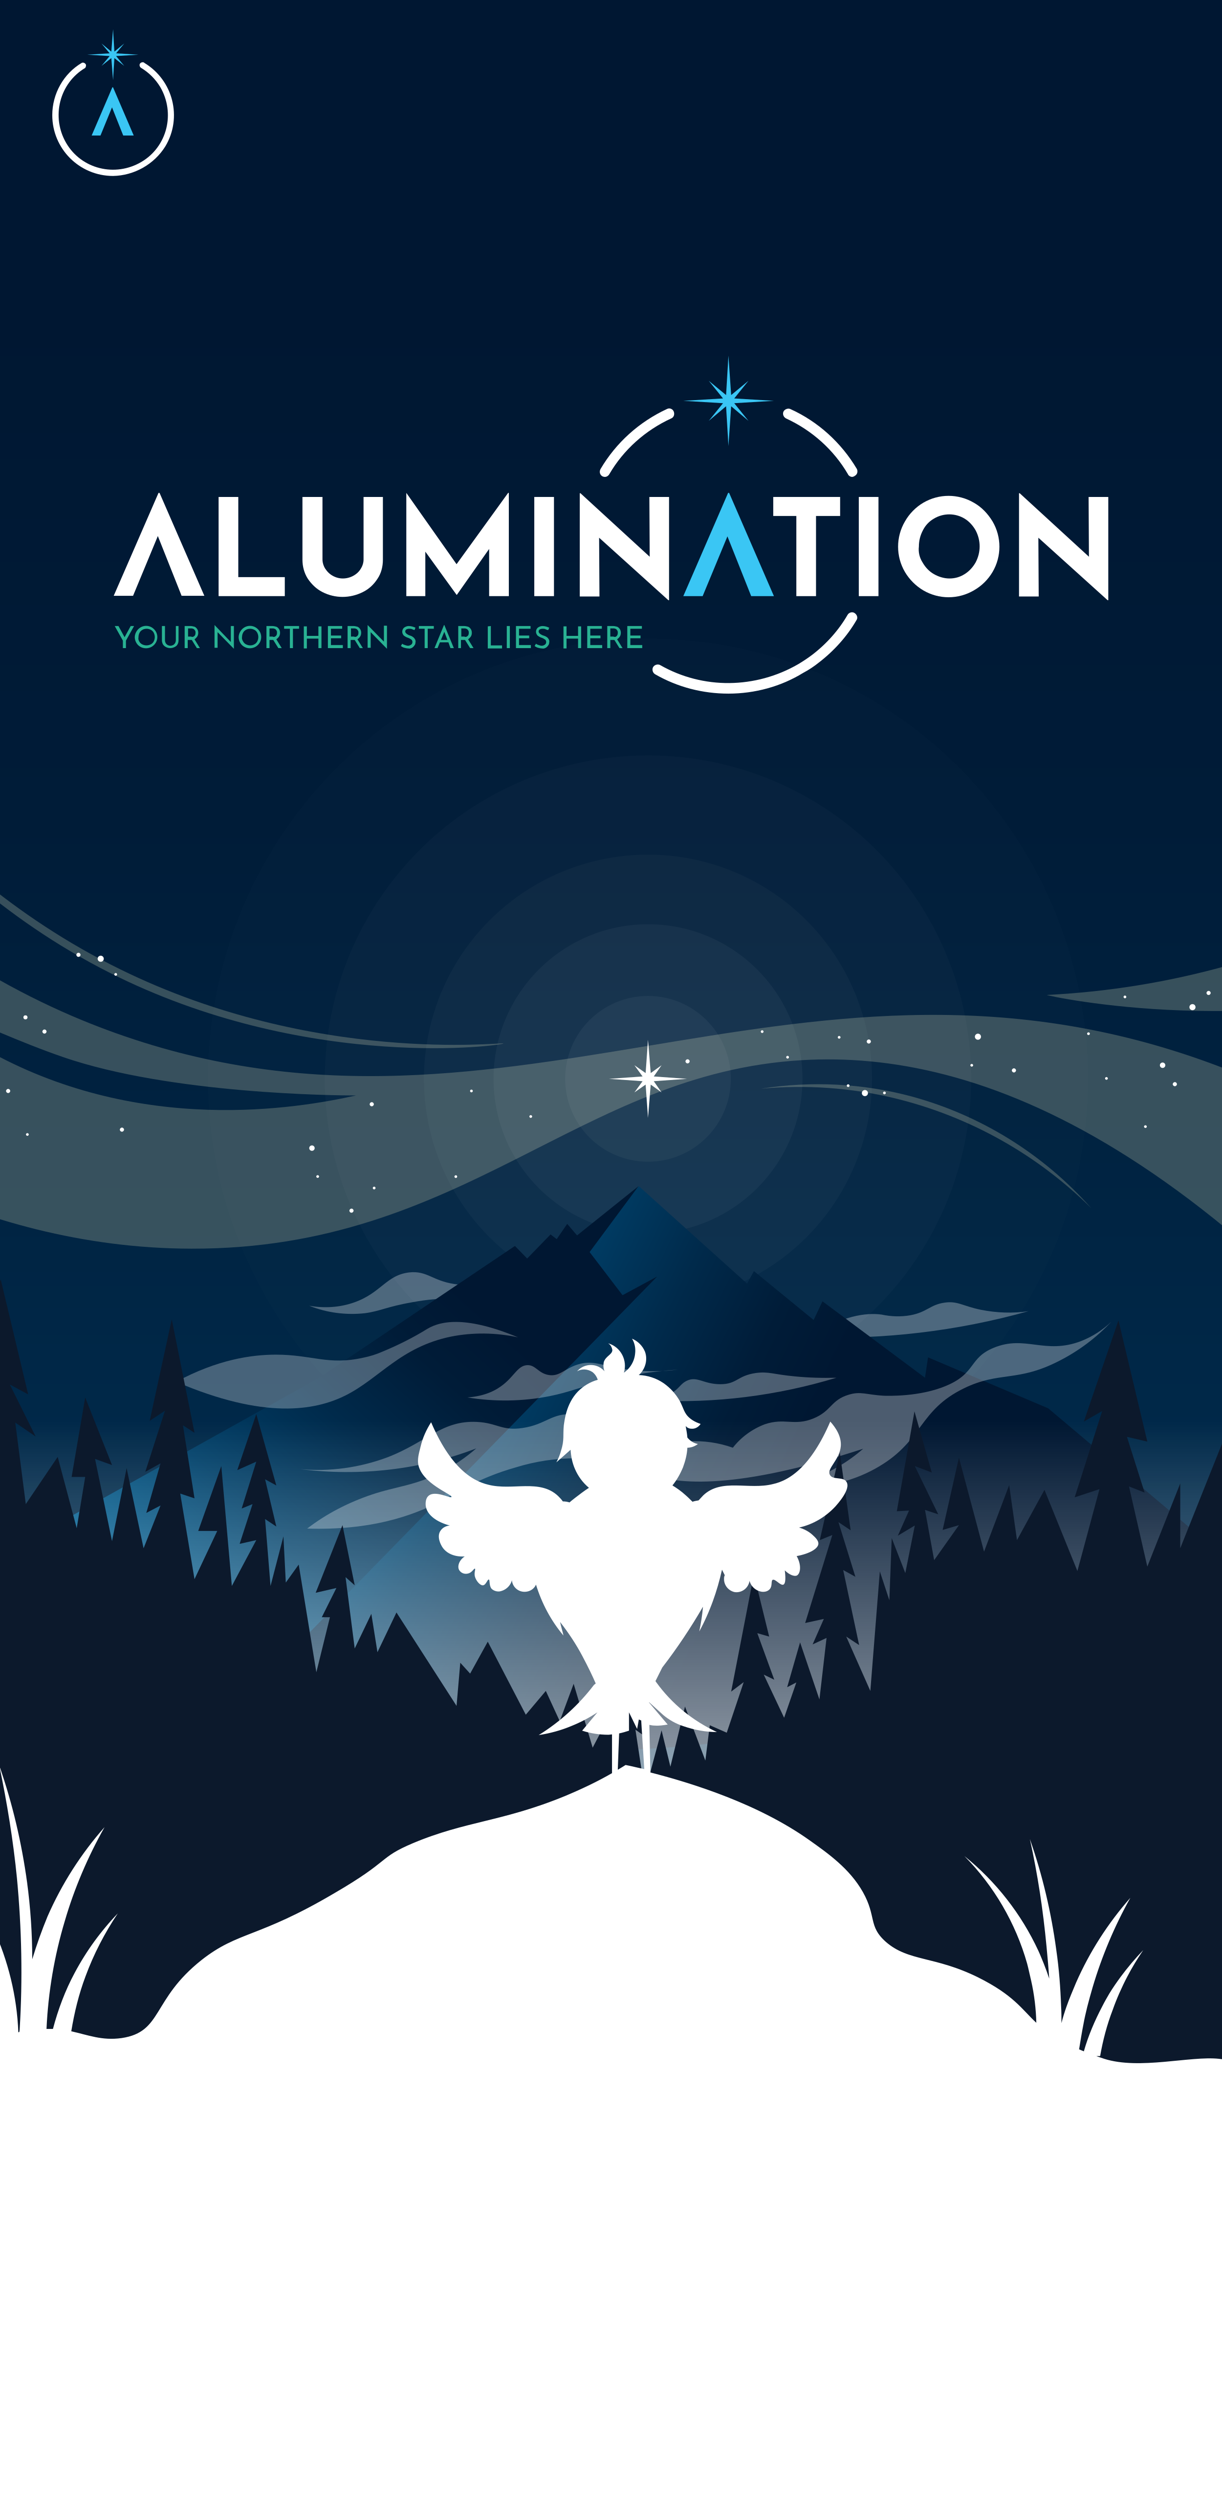 <?xml version="1.0" encoding="utf-8"?>
<!-- Generator: Adobe Illustrator 21.1.0, SVG Export Plug-In . SVG Version: 6.00 Build 0)  -->
<svg version="1.1" id="Layer_1" xmlns="http://www.w3.org/2000/svg" xmlns:xlink="http://www.w3.org/1999/xlink" x="0px" y="0px"
	 viewBox="0 0 360 736" style="enable-background:new 0 0 360 736;" xml:space="preserve">
<rect x="0" y="0" width="360" height="736" fill="#333333" stroke="none"/>
<style type="text/css">
	.st0{clip-path:url(#_Rectangle__2_);}
	.st1{fill:url(#_Rectangle__3_);}
	.st2{opacity:0.59;fill:#5E7272;enable-background:new    ;}
	.st3{fill:#FFFFFF;}
	.st4{opacity:0.3;fill:#FFFFFF;enable-background:new    ;}
	.st5{opacity:4.000000e-02;fill:#FFFFFF;enable-background:new    ;}
	.st6{opacity:3.000000e-02;fill:#FFFFFF;enable-background:new    ;}
	.st7{opacity:2.000000e-02;fill:#FFFFFF;enable-background:new    ;}
	.st8{opacity:1.000000e-02;fill:#FFFFFF;enable-background:new    ;}
	.st9{fill:url(#SVGID_1_);}
	.st10{fill:url(#SVGID_2_);}
	.st11{opacity:0.28;fill:#FFFFFF;enable-background:new    ;}
	.st12{fill:url(#SVGID_3_);}
	.st13{fill:#0C192C;}
	.st14{fill:#3AC6F4;}
	.st15{fill:#29B293;}
</style>
<title>page 1</title>
<g>
	<defs>
		<rect id="_Rectangle__1_" width="360" height="736"/>
	</defs>
	<clipPath id="_Rectangle__2_">
		<use xlink:href="#_Rectangle__1_"  style="overflow:visible;"/>
	</clipPath>
	<g class="st0">
		
			<linearGradient id="_Rectangle__3_" gradientUnits="userSpaceOnUse" x1="180" y1="-617.59" x2="180" y2="646.31" gradientTransform="matrix(1 0 0 -1 0 736)">
			<stop  offset="0" style="stop-color:#0095DA"/>
			<stop  offset="8.000000e-02" style="stop-color:#0087C7"/>
			<stop  offset="0.31" style="stop-color:#005F92"/>
			<stop  offset="0.52" style="stop-color:#004069"/>
			<stop  offset="0.72" style="stop-color:#002A4B"/>
			<stop  offset="0.88" style="stop-color:#001C38"/>
			<stop  offset="1" style="stop-color:#001732"/>
		</linearGradient>
		<rect id="_Rectangle_" class="st1" width="360" height="736"/>
		<path class="st2" d="M224.2,320.5c14.8-2.3,29.9-1.6,44.4,2.3c20.5,5.6,38.8,17,52.9,32.9c-16-15.9-36.1-27.1-58-32.4
			C250.7,320.2,237.4,319.3,224.2,320.5z"/>
		<path class="st2" d="M409.7,273.8c-6.4,2.6-12.6,4.9-18.6,6.9c28.8,0.2,56.5-11,77.1-31l-0.9,16.6c-11.1,7.8-23.1,14.3-35.8,19.1
			c-57.8,21.9-123.1,7.8-123.1,7.5h0.1c36.2-1.8,71.4-11.7,103.3-28.9c20.4-11.1,39.1-25.2,55.5-41.7v19
			C449.5,254.4,430.2,265.3,409.7,273.8z"/>
		<path class="st2" d="M351.5,311.2c-118.8-40.5-204.9,34.7-320-8c-26.7-9.9-67.4-30.8-109.2-81.1L-94.1,306
			c34.2,28.2,86.5,61.5,150.5,61.6c80.3,0.2,114.1-51.7,179.9-55.5c50.9-3,124.1,22.7,218.9,153.8l3.5-84
			C439.2,361.3,403.7,329,351.5,311.2z M-2.3,310c-10.6-5.8-20.4-12.9-29.2-21.3c6.9,3.8,14.5,7.7,22.9,11.5c0,0,14.4,6.6,27.2,11
			c31.6,10.9,80.3,11.3,86.3,11.3C87.3,326.4,41.9,334-2.3,310z"/>
		<path class="st2" d="M-57.7,198.7c-0.4,0.3,28.8,58,92.7,89c57.3,27.8,113.3,20,113.3,19.5S93,313.6,35.5,285.4
			C-28.1,254.3-57.3,198.4-57.7,198.7z"/>
		
			<ellipse transform="matrix(0.707 -0.707 0.707 0.707 -215.063 180.421)" class="st3" cx="110.3" cy="349.8" rx="0.4" ry="0.4"/>
		
			<ellipse transform="matrix(0.707 -0.707 0.707 0.707 -217.498 167.63)" class="st3" cx="93.6" cy="346.4" rx="0.4" ry="0.4"/>
		
			<ellipse transform="matrix(0.707 -0.707 0.707 0.707 -205.575 196.434)" class="st3" cx="134.3" cy="346.4" rx="0.4" ry="0.4"/>
		
			<ellipse transform="matrix(0.707 -0.707 0.707 0.707 -143.545 264.302)" class="st3" cx="247.3" cy="305.4" rx="0.4" ry="0.4"/>
		
			<ellipse transform="matrix(0.707 -0.707 0.707 0.707 -128.997 323.49)" class="st3" cx="326" cy="317.5" rx="0.4" ry="0.4"/>
		
			<ellipse transform="matrix(0.707 -0.707 0.707 0.707 -186.409 192.289)" class="st3" cx="138.9" cy="321.2" rx="0.4" ry="0.4"/>
		
			<ellipse transform="matrix(0.707 -0.707 0.707 0.707 -152.093 255.314)" class="st3" cx="232.1" cy="311.2" rx="0.4" ry="0.4"/>
		
			<ellipse transform="matrix(0.707 -0.707 0.707 0.707 -151.202 278.481)" class="st3" cx="260.6" cy="321.8" rx="0.4" ry="0.4"/>
		<ellipse transform="matrix(0.707 -0.707 0.707 0.707 -233.801 103.572)" class="st3" cx="8.1" cy="334" rx="0.4" ry="0.4"/>
		
			<ellipse transform="matrix(0.707 -0.707 0.707 0.707 -192.861 108.123)" class="st3" cx="34.1" cy="286.9" rx="0.4" ry="0.4"/>
		
			<ellipse transform="matrix(0.707 -0.707 0.707 0.707 -186.606 206.875)" class="st3" cx="156.4" cy="328.7" rx="0.4" ry="0.4"/>
		
			<ellipse transform="matrix(0.707 -0.707 0.707 0.707 -137.856 294.308)" class="st3" cx="286.3" cy="313.6" rx="0.4" ry="0.4"/>
		
			<ellipse transform="matrix(0.707 -0.707 0.707 0.707 -152.773 270.333)" class="st3" cx="249.9" cy="319.6" rx="0.4" ry="0.4"/>
		
			<ellipse transform="matrix(0.707 -0.707 0.707 0.707 -110.47 320.353)" class="st3" cx="331.5" cy="293.5" rx="0.4" ry="0.4"/>
		
			<ellipse transform="matrix(0.707 -0.707 0.707 0.707 -121.212 315.911)" class="st3" cx="320.7" cy="304.3" rx="0.4" ry="0.4"/>
		
			<ellipse transform="matrix(0.707 -0.707 0.707 0.707 -135.685 335.766)" class="st3" cx="337.5" cy="331.7" rx="0.4" ry="0.4"/>
		
			<ellipse transform="matrix(0.707 -0.707 0.707 0.707 -148.976 247.778)" class="st3" cx="224.6" cy="303.7" rx="0.4" ry="0.4"/>
		
			<ellipse transform="matrix(0.707 -0.707 0.707 0.707 -197.815 172.72)" class="st3" cx="109.6" cy="325.1" rx="0.6" ry="0.6"/>
		
			<ellipse transform="matrix(0.707 -0.707 0.707 0.707 -221.673 177.685)" class="st3" cx="103.6" cy="356.4" rx="0.6" ry="0.6"/>
		
			<ellipse transform="matrix(0.707 -0.707 0.707 0.707 -141.809 270.841)" class="st3" cx="256" cy="306.6" rx="0.6" ry="0.6"/>
		
			<ellipse transform="matrix(0.707 -0.707 0.707 0.707 -124.331 338.26)" class="st3" cx="346.2" cy="319.2" rx="0.6" ry="0.6"/>
		
			<ellipse transform="matrix(0.707 -0.707 0.707 0.707 -135.324 303.594)" class="st3" cx="298.8" cy="315.1" rx="0.6" ry="0.6"/>
		
			<ellipse transform="matrix(0.707 -0.707 0.707 0.707 -210.877 98.229)" class="st3" cx="13.1" cy="303.7" rx="0.6" ry="0.6"/>
		
			<ellipse transform="matrix(0.707 -0.707 0.707 0.707 -191.959 98.689)" class="st3" cx="23.1" cy="281.1" rx="0.6" ry="0.6"/>
		
			<ellipse transform="matrix(0.707 -0.707 0.707 0.707 -161.619 234.752)" class="st3" cx="202.6" cy="312.5" rx="0.6" ry="0.6"/>
		
			<ellipse transform="matrix(0.707 -0.707 0.707 0.707 -102.367 337.426)" class="st3" cx="356.1" cy="292.3" rx="0.6" ry="0.6"/>
		
			<ellipse transform="matrix(0.707 -0.707 0.707 0.707 -226.386 95.788)" class="st3" cx="2.4" cy="321.2" rx="0.6" ry="0.6"/>
		
			<ellipse transform="matrix(0.707 -0.707 0.707 0.707 -224.679 122.867)" class="st3" cx="36" cy="332.6" rx="0.6" ry="0.6"/>
		<circle class="st3" cx="7.5" cy="299.5" r="0.6"/>
		<circle class="st3" cx="288.1" cy="305.2" r="0.9"/>
		<circle class="st3" cx="91.9" cy="338" r="0.8"/>
		<circle class="st3" cx="254.8" cy="321.8" r="0.9"/>
		<circle class="st3" cx="342.5" cy="313.6" r="0.8"/>
		<circle class="st3" cx="351.3" cy="296.5" r="0.9"/>
		
			<ellipse transform="matrix(0.814 -0.581 0.581 0.814 -158.443 69.652)" class="st3" cx="29.6" cy="282.3" rx="0.9" ry="0.9"/>
		<path class="st4" d="M91.1,384.4c4.5,0.8,9.1,0.5,13.3-1c7.9-2.8,9.4-8,16.1-8.8c5.3-0.6,6.8,2.4,13.3,3.4
			c4.6,0.7,11.2,0.3,19.9-4.6c-8.9,6-16.4,8-21.6,8.7c-3,0.4-5.5,0.3-10.8,1.3c-7.4,1.3-9.3,2.6-13.8,3.2
			C102,387.2,96.3,386.5,91.1,384.4z"/>
		<circle class="st5" cx="190.9" cy="317.6" r="24.4"/>
		<circle class="st6" cx="190.9" cy="317.6" r="66"/>
		<circle class="st7" cx="190.9" cy="317.6" r="95.2"/>
		<circle class="st8" cx="190.9" cy="317.6" r="129.6"/>
		<circle class="st5" cx="190.9" cy="317.6" r="45.5"/>
		<polygon class="st3" points="192.6,318.3 194.9,321.6 191.7,319.3 190.9,329.1 190.2,319.3 186.9,321.6 189.3,318.3 179.4,317.6 
			189.3,316.9 186.9,313.6 190.2,315.9 190.9,306.1 191.7,315.9 194.9,313.6 192.6,316.9 202.4,317.6 		"/>
		<path class="st4" d="M238,393.6c10.3-6.4,17.2-7.2,21.7-6.6c2.8,0.6,5.7,0.7,8.5,0.2c4.9-0.9,5.8-3.1,10-3.7
			c3.9-0.6,5.4,1,10.8,2.1c4.6,0.9,9.3,1.1,14,0.4C281.9,391.9,260,394.5,238,393.6L238,393.6z"/>
		
			<linearGradient id="SVGID_1_" gradientUnits="userSpaceOnUse" x1="52.471" y1="351.581" x2="215.871" y2="271.731" gradientTransform="matrix(1 0 0 -1 0 736)">
			<stop  offset="0" style="stop-color:#0095DA"/>
			<stop  offset="8.000000e-02" style="stop-color:#0087C7"/>
			<stop  offset="0.31" style="stop-color:#005F92"/>
			<stop  offset="0.52" style="stop-color:#004069"/>
			<stop  offset="0.72" style="stop-color:#002A4B"/>
			<stop  offset="0.88" style="stop-color:#001C38"/>
			<stop  offset="1" style="stop-color:#001732"/>
		</linearGradient>
		<path class="st9" d="M188.2,349.2l-87.5,97.9v62.4c90.8,16.3,184.4-0.8,263.5-48.2l-55.4-46.7l-35.4-15l-0.9,6l-30.2-22.5
			l-2.6,5.5l-17.6-14.4l-2,3.7L188.2,349.2z"/>
		
			<linearGradient id="SVGID_2_" gradientUnits="userSpaceOnUse" x1="10.186" y1="220.515" x2="133.996" y2="357.495" gradientTransform="matrix(1 0 0 -1 0 736)">
			<stop  offset="0" style="stop-color:#0095DA"/>
			<stop  offset="8.000000e-02" style="stop-color:#0087C7"/>
			<stop  offset="0.31" style="stop-color:#005F92"/>
			<stop  offset="0.52" style="stop-color:#004069"/>
			<stop  offset="0.72" style="stop-color:#002A4B"/>
			<stop  offset="0.88" style="stop-color:#001C38"/>
			<stop  offset="1" style="stop-color:#001732"/>
		</linearGradient>
		<path class="st10" d="M9.9,452.5l83.8-46.7l58-39l3.6,3.7l6.9-7.1l1.8,1.4l3.1-4.5l2.9,3.4l18.1-14.5l-14.4,19.4l9.7,12.7
			l10.2-5.5L60.5,512L9.9,452.5z"/>
		<path class="st4" d="M88.4,432.5c8.7,0.8,17.5-0.4,25.8-3.5c11.6-4.5,16-10.9,26.3-10.4c6,0.3,7.3,2.7,13.4,1.8
			c7-1,8.7-4.6,15.1-4c3.3,0.3,4.9,1.4,8.9,1c2.3-0.2,4.5-0.9,6.6-1.9c-0.8,2.1-2.2,3.8-4.1,5c-2.6,1.6-5.8,2-8.7,1.2
			c6.9,4.9,12.3,5.7,16,5.6c5.6-0.2,8.3-2.6,15.2-3c4.4-0.2,8.8,0.4,13,1.9c2.4-3.1,5.7-5.5,9.4-6.9c5.9-2,8.6,0.6,14.3-1.7
			c5.4-2.2,5.1-5.4,10.4-7c3.6-1.1,5.1,0,10.5,0.3c1,0,10.5,0.4,18.4-3c8.7-3.7,6.5-8.1,13.8-11.1c9.3-3.9,15.1,2.1,25.8-2
			c3.3-1.3,6.3-3.2,8.9-5.7c-4.4,4.7-9.6,8.6-15.3,11.5c-12.4,6.4-17.6,3-28.1,8.1c-13.4,6.5-12,15.3-25,23
			c-6.2,3.7-15.4,7-28.9,6.2c5.9-1,11.6-3.1,16.8-6.1c2.6-1.5,5.1-3.3,7.4-5.3c-36.9,12-54.6,10.8-63.9,7.2
			c-6.5-2.7-13.6-4.2-20.6-4.4c-6.1,0-12.1,0.9-17.9,2.7c-10.9,3.1-17.1,7.3-22.4,10.1c-7.9,4.1-20.2,8.5-39,7.9
			c5.7-4.4,12.2-7.7,19-10c7.5-2.5,12.7-2.6,20.5-6.6c3.7-1.9,7.2-4.3,10.3-7C123.9,432.7,106,434.7,88.4,432.5L88.4,432.5z"/>
		<path class="st4" d="M137.7,411.4c8,1.3,16.3,1.2,24.3-0.4c5.9-1.2,8.7-2.6,16.1-4.4c7.1-1.8,14.4-2.9,21.7-3.4
			c-5.4,0.7-10.8,0.6-16.2-0.2c-6.4-1-9-2.7-13.4-1.3c-3.9,1.2-5.3,3.6-8.5,3.1s-3.9-3.1-6.5-2.9s-3.6,3-6.8,5.6
			C146.3,409.2,143.1,411,137.7,411.4z"/>
		<path class="st4" d="M192.4,412.3c1.7-0.3,3.4-0.9,4.9-1.8c2.9-1.7,3-3,5-4c3.1-1.5,4.9,1,9.9,1s4.9-2.5,10.5-3.3
			c3.8-0.5,5,0.4,11.5,1c4,0.4,8.1,0.5,12.2,0.4C228.9,410.9,210.6,413.2,192.4,412.3L192.4,412.3z"/>
		<path class="st11" d="M152.6,393.7c-6.5-1.4-13.3-1.5-19.8-0.2c-14.9,3.1-21,12.3-31,17.3c-9,4.5-24,7.1-49.9-4
			c12.2-6.6,22.3-8,29.4-8c10.6,0,15.4,3.2,25.7,0.9c2-0.4,3.9-1,5.7-1.8c4.6-1.9,9-4.1,13.2-6.7
			C130.1,388.7,137.7,387.5,152.6,393.7z"/>
		
			<linearGradient id="SVGID_3_" gradientUnits="userSpaceOnUse" x1="180" y1="135.43" x2="180" y2="317.58" gradientTransform="matrix(1 0 0 -1 0 736)">
			<stop  offset="0" style="stop-color:#FFFFFF"/>
			<stop  offset="1" style="stop-color:#FFFFFF;stop-opacity:0"/>
		</linearGradient>
		<rect y="343.7" class="st12" width="360" height="197.3"/>
		<path class="st13" d="M541.2,425.9v388.8H94.2c0.3-1.2,0.5-20.7,0.8-47.1L-71.3,767v-0.8h-126.5V421.4l7-17.9l6.1,21l4-14.2h-4
			l5.2-11.4l-3-3.3l4.9-14.4l5.2,25.5h-3l6.1,18.9l5.5-17.3h-5.5l8.5-12.7l8.2,22.4l-4.9-1.5l5.8,14.9l-4.3-2.5l2.7,26.5l4.3-7.6
			l3.6,10.9l3.4-19l-5.2,2.5l2.4-28.7l11.6,16.7l-6.1,0.3l7.6,9.2h-5.5l4.9,12.4l9.7-9.9l3,7.5l4.3-11.3l-6.1-0.3l8.5-14l-8.5-1.5
			l10-16.4l7.9,24.3l-3-1.6l4,13.3l-4-2.5l2.7,20.6l2.1-6.6l3.3,11l3.7-15l-3.7,2.7l5.5-14.3l-4,1.6l5.5-15.6l6.1,18l-4.3-2.5
			l1.2,19l4-12.7l3,12.7l5.6-16.5h-4.4l5.5-15.9l3.3,8.8l5.9-17.2l2.7,19.6l4.7-8.1l2.7,9.2l9.5-21.3l-3.6,0.8l3.6-14.9l-5,4.1
			l6.5-22.6l9.5,27.8c-0.3-0.2-4.2-3.3-4.7-3.5s3.1,10.2,3.1,10.2l-3.8-1l6.8,24.7l4.1-8.1l-4.3,0.3l4.3-19.3l5.9,27.1l7-15.9
			l-3.6,1.1l3.6-15.3l5.2,25.3l7.4-9.2l-4.3,0.2l3.4-11.5l-4.9,1.8l7.9-15l-6.1-0.5l8.1-27.2l8.1,33.9l-5.4-2.9l7.6,15.3l-6-4.1
			l3.1,24l9.4-13.9l5.6,21l2.5-15.1h-4l4-23.4l7.9,19.9l-5-1.8l5,24.2l4.3-21.5l5,23.6l5-12.6l-4.2,2.2l4.2-14.6l-4.5,2.5l5.8-18
			l-4.5,3l6.5-29.9l6.7,33.4l-3.4-2.2l3.4,21.5l-4.2-1.4l4.2,25.2l6.7-14.2h-5.6l6.8-19.1l3.1,35.3l7.2-13.5l-4.9,1.1l3.8-11.7
			l-3.2,1.3l4.3-13.8l-5.6,2.5l5.6-16.5l5.9,21l-3.3-1.8l3.3,13.9l-3.3-2.2l1.6,19.7l3.8-14.6l0.7,13.6l3.8-5.3l5.2,31.7l4-16.2
			h-2.4l4.3-8.6l-6.1,1.4l7.9-19.9l3.6,17.7l-2.7-2.4l2.7,21l4.9-10.2l1.8,11.3l5.6-11.7l17.7,27.5l1.1-12.7l2.9,3.2l5.2-9.4
			l11.2,21.5l5.9-7l4.1,8.9l4.1-11l5.6,18.8l6.5-12.4v10.1l3.9-27.8l5,26.8l-2.8-2l2.8,18.4l4.9-18.2l2.6,10.7l4.3-17.7l6,15.9
			l1.3-10.4l5,2.2l5-14.9l-3.7,2.8l6.7-34.5l4.5,18.3l-3.5-1l5,13.7L225,493l6,12.7l3.6-10.4l-2.7,1.4l3.8-13.2l5.7,16.8l2.1-18.1
			l-4.1,1.9l3.3-7.5l-5.5,1.2l8-25.9l-3.7,1.5l5.9-25.8l3.2,22.9l-3.6-2.4l5,16.1l-3.6-2l4.7,22.1l-3.8-2.5l7.1,16l2.8-35.2l2.8,8.5
			l0.7-18.3l4,10.3l2.8-14l-5,3c1.1-2.5,2.2-4.9,3.3-7.4l-3.6,0.2l5.2-29.4l5.1,18l-5-1.9l6.9,14.2l-3.9-1.3l2.7,14.8l7.3-10.3
			l-4.8,1.4l4.8-21.3l7.4,27.7l7.4-19.6l2.3,16.2l8.1-14.8l9.7,23.9l6.5-24.1l-7.3,2.4l8.1-25.4l-5.4,3.1l10.2-29.8l8.5,35.7l-6-1.4
			l5.2,16.4l-4.6-1.8l5.4,23.6l9.7-24.5v19.1L366,410l-2.3,48.8l8.4-9.4l8.2,18.5h-5.8c1.9,5.3,3.9,10.6,5.8,15.9l9.1-10.9h-5.9
			l9.6-15.1h-4.6l4.5-21.8l10.5,13.5l-5,3l9.1,10.9l-6.8,0.5l6.8,20.1l8.2-26l3.6,26l5.9-9.6l2.7,9.6l9.1-21.4l-5,0.9l5-17.3
			l-4.6,1.4l4.6-28.3l9.6,16.4l-5,0.9l8.7,19.1l5.5-16l-4.6-0.5l12.8-27.5l6.4,16.5l-6.8,2l6.8,13l8.6-26h-5.5l9.1-28.2l9.6,11.4
			l-6.4,2.2l6.4,14.6h-3.2l5.9,15.1l5-20.6l15.5,12.5l13.8-56.2L541.2,425.9z"/>
		<path class="st3" d="M485.6,751.5c-8.3-8.3-16.1-17.1-23.4-26.3c-9.2-11.7-10.6-15.6-11.2-18.9c-0.3-2.9-1.1-5.7-2.5-8.3
			c-2.7-4.7-5.8-5.2-9.4-8.6c-7.3-6.8-4.1-12.9-10-18.6c-1.1-1-4.3-3.8-17.3-4.9c-10.9-0.9-21.9-0.2-32.7,2.1l15-6.1
			c3.3-1.3,6.3-3.1,9.1-5.3c2.9-2.3,10-8,11.1-16.2c-0.3,2.3-0.7,6.8-0.3,4.1c0.6-3.7,2.1-7.2,4.4-10.2c-3.6-6.2-7.1-9.3-10.2-10.9
			c0.2-0.6,0.3-1.3,0.5-2c0.3-1.3,0.7-2.6,1-3.9c0.7-3.5,1.7-7,3-10.3c0.6-1.7,1.2-3.4,2-5l0.5-1.2c0.3-0.6,0.6-1.3,0.9-1.9
			c0.8-1.7,1.8-3.5,3-5.6c0.9-1.5,1.9-3.2,3.1-4.8c-2.5,2.6-4.8,5.3-6.9,8.3c-1.1,1.5-2.2,3.2-3.3,4.9c-0.1,0.2-0.3,0.4-0.3,0.6
			l-0.7,1.2l-0.7,1.1c-0.3,0.6-0.7,1.2-1,1.8s-0.6,1.1-0.8,1.7c-1.6,3.3-3,6.7-4.2,10.2c0,0.1,0,0.1-0.1,0.2
			c-0.4,1.1-0.8,2.3-1.3,3.7h-1c0.4-3.4,1-7,1.8-10.8c0.3-1.7,0.8-3.5,1.2-5.3c0.5-2,1.1-4,1.7-6.1c1.2-4.1,2.5-7.8,3.9-11.4
			c2.2-5.6,4.7-11,7.7-16.2c-4.4,5-8.3,10.4-11.7,16.2c-1.9,3.3-3.6,6.7-5.2,10.2c-1.1,2.4-2.1,4.9-2.9,7.4
			c-0.6,1.8-1.1,3.5-1.6,5.2c0-1.7,0-3.4-0.1-5.2c-0.2-5.8-0.7-11.6-1.4-17.3v-0.3c-1.6-11.7-4.3-23.1-8.2-34.3
			c2.3,11,4.1,22,5.2,33.2l0.1,1.1c0.6,6,0.9,11.8,1.1,17.5c0,1.8,0.1,3.5,0.1,5.3c0.1,4.4,0.1,8.6-0.1,12.8
			c-0.4,0.1-0.7,0.1-1.1,0.2v-2.8c-0.1-2.6-0.3-5.1-0.8-7.7c-0.6-4.1-1.6-8.1-2.8-12c-0.2-0.5-0.3-0.9-0.4-1.3s-0.3-0.8-0.3-1.1
			s-0.3-0.8-0.5-1.3l-0.4-1.2v-0.1c-0.2-0.3-0.3-0.7-0.4-1c-0.3-0.9-0.8-1.9-1.3-2.9c-0.7-1.5-1.4-3-2.2-4.3
			c-5.2-9.6-12.2-18.1-20.7-25c7.1,7.2,12.7,15.7,16.6,25c0.1,0.3,0.2,0.4,0.3,0.7c0.1,0.4,0.3,0.7,0.4,1.1l0.1,0.4
			c1.8,4.6,3.1,9.4,3.9,14.3c0,0.3,0.1,0.4,0.1,0.7c0.9,5.8,1.1,11.8,0.6,17.7c-3.1-0.9-6-2.3-8.7-4.2c-4.8-9.6-10.9-12.9-16.8-13.5
			c-8.5-0.9-23.4,3.3-33.8,0c-0.8-0.3-1.6-0.5-2.3-0.8h1.1c0.8-4.6,2-9.2,3.7-13.6c0.6-1.7,1.2-3.2,1.9-4.8c0.8-1.8,1.6-3.5,2.4-5
			c1.4-2.7,3-5.3,4.7-7.8c-2.4,2.5-4.6,5.1-6.6,7.8c-1.1,1.5-2.3,3.2-3.4,5c-0.7,1.2-1.4,2.4-2.1,3.8c-2.2,4.2-4.1,8.6-5.4,13.2
			c-0.7-0.3-1.2-0.5-1.2-0.5l-0.2-0.1c0.4-2.4,0.8-5,1.3-7.5c0.3-1.7,0.7-3.3,1.1-5c0.5-1.9,1-3.8,1.6-5.8
			c2.7-9.1,6.4-17.9,11.1-26.3c-6.6,7.5-12,15.9-16,25c-1,2.4-2,4.7-2.8,7c-0.6,1.7-1.1,3.3-1.5,4.9c0-1.6,0-3.3-0.1-4.9
			c-0.2-5.5-0.6-11-1.4-16.5c-1.5-11.2-4.1-22.2-7.8-32.8c2.3,10.4,3.9,21,4.9,31.6c0.3,3.2,0.6,6.4,0.8,9.5c-0.5-1.5-1-2.9-1.6-4.4
			c-0.5-1.2-1-2.5-1.6-3.8c-5-10.8-12.5-20.4-21.8-27.9c8.7,8.8,15.1,19.7,18.5,31.7c0.1,0.4,0.2,0.8,0.3,1.2
			c0.3,1.3,0.6,2.6,0.9,3.9c0.9,4,1.4,8.2,1.5,12.3c-4.4-4.1-6.6-8.1-17.2-13.4c-12.8-6.3-20.4-4.6-27.1-10.4
			c-5.3-4.7-2.7-7.4-6.8-14.7c-3.9-6.9-10.3-11.4-15.8-15.3c-14.8-10.5-33.9-16.6-46.8-19.9c-0.1-4.7-0.2-9.4-0.3-14
			c0.5,0.1,1,0.2,1.6,0.2c1.3,0.1,2.5-0.1,3.8-0.3l-5.5-6.5v-0.1l4.2,3.8c1.8,1.5,3.8,2.6,6,3.3c3.2,1.1,6.5,1.7,9.8,1.7
			c-7.1-3.3-13.3-8.3-17.9-14.7l-0.2-0.3l2-4c4.4-5.7,8.4-11.7,12-17.9c-0.2,2.4-0.6,4.9-1.1,7.3c3.1-5.7,5.3-11.9,6.7-18.2l0.8,1.6
			c0,0.2-0.1,0.3-0.1,0.3c-0.1,0.3-0.1,0.6-0.1,0.9c0,1.8,1.3,3.4,3.1,3.8c2.1,0.3,4-1.1,4.4-3.2c0-0.1,0-0.1,0-0.2
			c0.4,1.7,1.8,3,3.6,3.3c0.9,0.1,1.8-0.1,2.4-0.8c0.8-1,0.3-2.3,0.8-2.7c0.8-0.4,2.3,1.8,3.2,1.4c0.4-0.2,0.8-1,0.4-4.2
			c1.3,1.3,2.8,1.9,3.6,1.5c1-0.6,1.4-3-0.1-5.7c3.8-0.7,6.4-2.2,6.4-3.7c0-0.9-0.9-1.8-1.8-2.6c-1.1-1-2.5-1.7-3.9-2.1
			c4.1-0.9,7.8-3.1,10.7-6.2c0.5-0.6,4.6-5,3.3-7.2c-0.9-1.7-4.1-0.5-4.9-2.1c-1.1-1.8,2.9-4.4,3.2-8.5c0.2-2.8-1.4-5.3-3.1-7.2
			c-5.6,13-11.8,17.3-16.9,18.4c-7.1,1.8-15.1-1.8-20.5,3.3c-0.5,0.5-0.9,1-1.4,1.5c-0.6,0.1-1.2,0.2-1.8,0.4
			c-0.7-0.7-1.4-1.4-2.1-2c-1.2-1.1-2.5-2-3.8-2.8c1.3-1.6,2.3-3.4,3.1-5.3c0.7-1.9,1.2-3.8,1.3-5.8c1.1,0,2.2-0.4,3.1-1.1
			c-1.2-0.2-2.3-0.9-3.1-1.9c-0.1-1.2-0.3-2.3-0.5-3.4c0.4,0.5,1,0.8,1.7,0.8c1.1,0.1,2.1-0.5,2.7-1.4c-1.2-0.4-2.4-1-3.3-1.8
			c-1.6-1.4-1.7-2.8-2.8-4.9c-1.2-2.1-2.8-3.9-4.8-5.3c-2.2-1.5-4.7-2.3-7.3-2.4c1.9-1.7,2.7-4.5,1.8-6.9c-0.7-1.7-2.1-3.1-3.8-3.8
			c0.8,1.3,1.1,2.9,0.9,4.4c-0.2,2.2-1.4,4.3-3.3,5.6c1.1-3.6-0.9-7.5-4.5-8.6c0,0-0.1,0-0.1,0c0.7,0.4,1.1,1.2,1.2,2
			c-0.1,1.3-1.9,1.7-2.5,3.4c-0.2,0.9-0.2,1.9,0.2,2.8c-1.9-2.2-5.2-2.5-7.5-0.6c-0.2,0.2-0.4,0.4-0.6,0.6c1.4-0.8,3.1-0.7,4.5,0.2
			c0.8,0.6,1.3,1.4,1.6,2.3c-2.2,0.6-4.2,1.8-5.8,3.4c-3.6,3.7-4,8.8-4.2,10c-0.3,2.8,0.2,4.3-0.8,7.4c-0.3,1.2-0.8,2.4-1.4,3.5
			l4.2-3.7c0.1,1.9,0.5,3.9,1.3,5.7c0.9,2.1,2.3,4,4.1,5.5c-1.4,0.9-2.7,1.9-4,2.9c-0.6,0.5-1.2,0.9-1.7,1.4c-0.7-0.2-1.3-0.3-2-0.3
			c-0.4-0.6-0.9-1.1-1.4-1.6c-5.4-5.1-13.4-1.5-20.5-3.3c-5.1-1.2-11.3-5.4-16.9-18.4c-1.4,2.2-2.5,4.6-3.1,7.2
			c-0.6,2.3-0.9,3.6-0.7,5.1c1,5.8,10.1,8.9,9.8,9.7c-0.3,0.5-4.9-2.1-6.8-0.3c-1.1,1-0.8,3.1-0.7,3.3c0.5,2.4,3.2,4.4,7,5.4
			c-1.1,0.1-2.1,0.6-2.7,1.5c-1.3,1.8,0.2,4.3,0.3,4.5c1.2,2.2,3.8,3.3,6.8,3.1c-1.8,1.2-2.3,3.2-1.5,4.2c0.6,0.8,1.6,1.1,2.6,0.8
			c1.1-0.3,1.6-1.5,1.9-1.4s-0.3,1.1,0,2.3s1.5,2.7,2.4,2.6s1.3-1.8,1.7-1.7s0,1.7,0.8,2.7c0.6,0.6,1.5,0.9,2.4,0.8
			c1.7-0.3,3.2-1.6,3.6-3.3c0.2,2.1,2,3.6,4.1,3.4c1.3-0.1,2.5-0.9,3-2.1c1.7,5.5,4.4,10.6,8.1,15c-0.3-1.3-0.7-2.6-1-4
			c2.5,3.2,4.7,6.5,6.6,10.1c1.7,3.2,3,5.9,3.9,8L175,496c-4.5,5.9-10,10.9-16.3,14.8c3.3-0.5,6.6-1.4,9.7-2.7
			c2.7-1.1,5.2-2.4,7.6-4l-4.5,5.4c2.5,0.8,5.1,1.2,7.7,1.2c0.4,0,0.8-0.1,1.1-0.1v11.4c-4.5,2.6-9.2,4.8-14,6.8
			c-18.3,7.5-29.1,7.3-44.6,13.8c-10.4,4.4-6.4,5-23.3,14.8c-22.4,13.2-28.2,11.1-39,19.6C44.6,588.7,48,598.2,35.8,600
			c-5.8,0.8-9.8-0.9-14.8-2c0.9-5.5,2.2-10.9,4.2-16.2c2.4-6.5,5.6-12.7,9.5-18.5c-5,5.2-9.3,11.1-12.7,17.5
			c-2.8,5.2-4.9,10.8-6.4,16.5h-1.9c0.5-10.8,2.3-21.5,5.4-31.8c2.8-9.6,6.8-18.9,11.7-27.6c-6.9,7.8-12.6,16.7-16.8,26.3
			c-1.7,4.1-3.2,8.3-4.5,12.6c0-7.5-0.5-15-1.5-22.5c-1.6-11.7-4.3-23.3-8.2-34.5c2.3,11,4.1,22.1,5.2,33.2
			c1.4,14.8,1.7,29.6,0.8,44.4c0,0.3-0.1,0.6-0.1,0.8l-0.3,0.1c-0.4-10.6-3-21.1-7.4-30.7c-5.3-11.4-13.1-21.4-22.8-29.3
			c9.5,9.6,16.3,21.5,19.8,34.5c2.6,9.4,3.3,19.2,2.2,28.8c-5.3,3-9.8,7.3-13.2,12.4c-1.4,2-2.5,4.3-3.2,6.7h-0.7
			c-4.8,2.6-10.7,6.8-13.6,13.8c-2.5,5.9-1.4,10.4-1.8,16.3c-0.4,6.8-2.7,3.2-11.3,14.6L-12,673l-39.4,0.3
			c-12.8,3.3-16.9,8-18.3,11.9c-1,2.9-0.8,5.5-2.8,9.4c-2.1,4.2-6,6.5-8.9,7.8l50.6,11.4l-56.2-3.5c-4.9-0.4-10.9,0-15.6,3.8
			c-6.7,5.3-5.2,13.3-11.3,23.3c-3.6,5.9-8.6,10.7-14.5,14.3l-35.9,207v422.8h688.5V958.5L485.6,751.5z M184.3,519.6
			c-0.8,0.5-1.6,1-2.3,1.4l0.4-10.7c1-0.2,2-0.5,2.9-0.8v-5.4l2.4,4.9l0.5-2.8l0.7,0.3l0.9,14.3
			C187.8,520.4,185.9,519.9,184.3,519.6z"/>
		<g id="_Group_">
			<polygon class="st14" points="34.2,16.5 36.6,19.4 33.7,17.1 33.3,23.6 32.8,17.1 29.9,19.4 32.3,16.5 25.7,16.1 32.3,15.7 
				29.9,12.8 32.8,15.2 33.3,8.6 33.7,15.2 36.6,12.8 34.2,15.7 40.8,16.1 			"/>
		</g>
		<g id="_Group_2">
			<path class="st14" d="M33.3,25.7h-0.2L27,39.9h2.6l3.4-8.3l3.3,8.3h3.1L33.3,25.7z"/>
		</g>
		<g id="_Group_3">
			<path class="st3" d="M33.3,51.8c-9.9,0-17.9-8-17.9-17.9c0-6.3,3.3-12.2,8.7-15.4c0.5-0.2,1,0.1,1.2,0.5c0.1,0.3,0,0.7-0.2,1
				c-7.6,4.5-10.1,14.4-5.6,22.1s14.4,10.1,22.1,5.6s10.1-14.4,5.6-22.1c-1.4-2.3-3.3-4.2-5.6-5.6c-0.4-0.2-0.6-0.8-0.4-1.2
				c0.2-0.4,0.8-0.6,1.2-0.4c0,0,0.1,0,0.1,0.1c8.5,5.1,11.3,16.1,6.2,24.6C45.4,48.4,39.5,51.7,33.3,51.8L33.3,51.8z"/>
		</g>
		<polygon class="st14" points="216.3,118.7 220.5,123.9 215.4,119.6 214.6,131.3 213.9,119.6 208.8,123.9 213,118.7 201.3,118 
			213,117.3 208.8,112.1 213.9,116.3 214.6,104.7 215.4,116.3 220.5,112.1 216.3,117.3 228,118 		"/>
		<path class="st14" d="M214.8,145.1h-0.3l-13.2,30.4h5.7l7.3-17.6l7,17.6h6.7L214.8,145.1z"/>
		<path class="st3" d="M247.5,146.3v5.6h-7.1v23.6h-5.8v-23.6h-6.8v-5.6H247.5z"/>
		<path class="st3" d="M258.8,146.3v29.2h-5.8v-29.2H258.8z"/>
		<path class="st3" d="M266.6,153.5c1.3-2.3,3.2-4.2,5.4-5.5c4.6-2.7,10.3-2.7,14.9,0c2.3,1.3,4.1,3.2,5.5,5.5
			c2.7,4.6,2.7,10.3,0,14.9c-1.3,2.2-3.2,4.1-5.5,5.4c-4.6,2.7-10.3,2.7-14.9,0c-2.2-1.3-4.1-3.2-5.4-5.4
			C263.9,163.8,263.9,158.1,266.6,153.5L266.6,153.5z M271.8,165.6c0.8,1.4,1.9,2.6,3.3,3.4c1.4,0.8,3,1.3,4.6,1.3
			c1.6,0,3.1-0.4,4.5-1.3c1.3-0.8,2.4-2,3.2-3.4c1.6-3,1.6-6.5,0-9.5c-0.8-1.4-1.9-2.6-3.2-3.4c-2.8-1.7-6.3-1.7-9.1,0
			c-1.4,0.8-2.5,2-3.2,3.4c-0.8,1.5-1.2,3.1-1.2,4.8C270.5,162.6,270.9,164.2,271.8,165.6z"/>
		<path class="st3" d="M326.5,146.3v30.4h-0.2l-20.4-18.4l0.1,17.3h-5.8v-30.4h0.2l20.4,18.7l-0.1-17.6L326.5,146.3z"/>
		<path class="st3" d="M70.2,146.3v23.6h13.7v5.6H64.4v-29.2H70.2z"/>
		<path class="st3" d="M95.8,167.4c0.6,0.9,1.3,1.6,2.2,2.1c0.9,0.5,1.9,0.8,3,0.8c1.1,0,2.2-0.3,3.1-0.8c0.9-0.5,1.7-1.2,2.2-2.1
			c0.5-0.8,0.8-1.7,0.8-2.7v-18.4h5.7v18.5c0,2-0.5,4-1.6,5.6c-1.1,1.7-2.5,3-4.3,3.9c-3.8,1.9-8.2,1.9-11.9,0
			c-1.8-0.9-3.2-2.3-4.3-3.9c-1.1-1.7-1.6-3.7-1.6-5.6v-18.5H95v18.4C95,165.6,95.3,166.6,95.8,167.4z"/>
		<path class="st3" d="M149.9,145.1v30.4h-5.8v-13.9l-9.5,13.5h-0.1l-9.2-12.7v13.1h-5.6v-30.4l0,0l14.8,21l15.2-21H149.9z"/>
		<path class="st3" d="M163.2,146.3v29.2h-5.8v-29.2H163.2z"/>
		<path class="st3" d="M197.1,146.3v30.4h-0.2l-20.4-18.4l0.1,17.3h-5.8v-30.4h0.2l20.4,18.7l-0.1-17.6L197.1,146.3z"/>
		<path class="st3" d="M47,145.1h-0.3l-13.2,30.3h5.7l7.3-17.6l7,17.6h6.7L47,145.1z"/>
		<path class="st3" d="M214.6,204.2c-7.6,0-15-1.9-21.6-5.7c-0.7-0.4-1-1.4-0.6-2.1c0.4-0.7,1.4-1,2.1-0.6l0,0
			c12.6,7.2,28.1,7,40.7-0.3c1.5-0.9,3-1.9,4.3-2.9c4.1-3.2,7.6-7.1,10.2-11.6c0.4-0.7,1.4-1,2.1-0.5s1,1.4,0.5,2.1l0,0
			c-2.8,4.8-6.6,9-11,12.4c-1.5,1.2-3,2.2-4.7,3.1C230.1,202.1,222.4,204.2,214.6,204.2z"/>
		<path class="st3" d="M251.1,140.4c-0.5,0-1.1-0.3-1.3-0.8c-4.2-7.2-10.6-12.9-18.2-16.4c-0.8-0.4-1.1-1.3-0.8-2s1.3-1.1,2-0.8
			c8.2,3.7,15,9.9,19.6,17.6c0.4,0.7,0.2,1.7-0.6,2.1C251.6,140.3,251.4,140.3,251.1,140.4L251.1,140.4z"/>
		<path class="st3" d="M178.2,140.4c-0.9,0-1.5-0.7-1.5-1.5c0-0.3,0.1-0.6,0.2-0.8c4.6-7.8,11.4-13.9,19.6-17.7c0.8-0.4,1.7,0,2,0.8
			s0,1.7-0.8,2l0,0c-7.6,3.5-14,9.2-18.2,16.4C179.2,140.1,178.7,140.4,178.2,140.4z"/>
		<path class="st15" d="M39.5,184.3l-2.4,4.3v2.2h-0.9v-2.2l-2.4-4.3h1.1l1.8,3.3l1.8-3.3H39.5z"/>
		<path class="st15" d="M40.2,185.9c0.3-0.5,0.7-0.9,1.2-1.2c1-0.6,2.3-0.6,3.3,0c0.5,0.3,0.9,0.7,1.2,1.2c0.6,1,0.6,2.3,0,3.3
			c-0.3,0.5-0.7,0.9-1.2,1.2c-1.6,0.9-3.6,0.4-4.5-1.1c-0.3-0.5-0.5-1.1-0.5-1.7C39.7,187,39.9,186.4,40.2,185.9z M41,188.8
			c0.2,0.4,0.5,0.7,0.9,0.9c0.8,0.4,1.7,0.4,2.5,0c0.4-0.2,0.7-0.5,0.9-0.9c0.4-0.8,0.4-1.7,0-2.5c-0.2-0.4-0.5-0.7-0.9-0.9
			c-0.4-0.2-0.8-0.3-1.2-0.3c-0.4,0-0.9,0.1-1.2,0.3c-0.4,0.2-0.7,0.5-0.9,0.9c-0.2,0.4-0.3,0.8-0.3,1.3
			C40.7,188,40.8,188.5,41,188.8L41,188.8z"/>
		<path class="st15" d="M48.8,189.3c0.1,0.2,0.3,0.4,0.6,0.6c0.2,0.1,0.5,0.2,0.8,0.2c0.3,0,0.6-0.1,0.8-0.2
			c0.2-0.1,0.4-0.3,0.6-0.6c0.1-0.2,0.2-0.5,0.2-0.8v-4.2h0.8v4.2c0,0.4-0.1,0.9-0.3,1.2c-0.2,0.4-0.5,0.6-0.9,0.8
			c-0.8,0.4-1.7,0.4-2.5,0c-0.4-0.2-0.7-0.5-0.9-0.8c-0.2-0.4-0.3-0.8-0.3-1.2v-4.2h0.9v4.2C48.6,188.8,48.7,189.1,48.8,189.3z"/>
		<path class="st15" d="M58,190.8l-1.5-2.4h-1.2v2.4h-0.9v-6.5h1.7c0.4,0,0.8,0.1,1.2,0.2c0.3,0.1,0.6,0.4,0.8,0.7
			c0.2,0.3,0.3,0.7,0.3,1.1c0,0.4-0.1,0.8-0.3,1.1c-0.2,0.3-0.5,0.6-0.8,0.8l1.6,2.6H58z M57.3,187.2c0.2-0.2,0.3-0.5,0.3-0.9
			c0-0.2,0-0.4-0.1-0.6c-0.1-0.2-0.2-0.3-0.4-0.5c-0.2-0.1-0.5-0.2-0.7-0.2h-1v2.4h0.9C56.6,187.6,57,187.5,57.3,187.2L57.3,187.2z"
			/>
		<path class="st15" d="M68.9,184.3v6.7l0,0l-4.8-4.9v4.6h-0.9v-6.7l0,0L68,189v-4.7L68.9,184.3z"/>
		<path class="st15" d="M70.8,185.9c0.3-0.5,0.7-0.9,1.2-1.2c1-0.6,2.3-0.6,3.3,0c0.5,0.3,0.9,0.7,1.2,1.2c0.6,1,0.6,2.3,0,3.3
			c-0.3,0.5-0.7,0.9-1.2,1.2c-1.6,0.9-3.6,0.4-4.5-1.1c-0.3-0.5-0.5-1.1-0.5-1.7C70.3,187,70.5,186.4,70.8,185.9z M71.6,188.8
			c0.2,0.4,0.5,0.7,0.9,0.9c0.8,0.4,1.7,0.4,2.4,0c0.4-0.2,0.7-0.5,0.9-0.9c0.4-0.8,0.4-1.7,0-2.5c-0.2-0.4-0.5-0.7-0.9-0.9
			c-0.4-0.2-0.8-0.3-1.2-0.3c-0.4,0-0.9,0.1-1.2,0.3c-0.4,0.2-0.7,0.5-0.9,0.9c-0.2,0.4-0.3,0.8-0.3,1.3
			C71.2,188,71.4,188.5,71.6,188.8L71.6,188.8z"/>
		<path class="st15" d="M82,190.8l-1.5-2.4h-1.1v2.4h-0.9v-6.5h1.7c0.4,0,0.8,0.1,1.2,0.2c0.3,0.1,0.6,0.4,0.8,0.7
			c0.2,0.3,0.3,0.7,0.3,1.1c0,0.4-0.1,0.8-0.3,1.1c-0.2,0.3-0.5,0.6-0.8,0.8l1.6,2.6H82z M81.3,187.2c0.2-0.2,0.3-0.5,0.3-0.9
			c0-0.2,0-0.4-0.1-0.6c-0.1-0.2-0.2-0.3-0.4-0.5c-0.2-0.1-0.5-0.2-0.7-0.2h-1v2.4h0.9C80.6,187.6,81,187.5,81.3,187.2L81.3,187.2z"
			/>
		<path class="st15" d="M88.1,184.3v0.8h-1.8v5.7h-0.9v-5.7h-1.7v-0.8H88.1z"/>
		<path class="st15" d="M94.7,190.8h-0.9V188h-3.4v2.9h-0.9v-6.5h0.9v2.8h3.4v-2.8h0.9L94.7,190.8z"/>
		<path class="st15" d="M100.8,184.3v0.8h-3.3v2h3v0.8h-3v2h3.5v0.9h-4.4v-6.5L100.8,184.3z"/>
		<path class="st15" d="M106,190.8l-1.5-2.4h-1.2v2.4h-0.9v-6.5h1.7c0.4,0,0.8,0.1,1.2,0.2c0.3,0.1,0.6,0.4,0.8,0.7
			c0.2,0.3,0.3,0.7,0.3,1.1c0,0.4-0.1,0.8-0.3,1.1c-0.2,0.3-0.5,0.6-0.8,0.8l1.6,2.6L106,190.8z M105.3,187.2
			c0.2-0.2,0.3-0.5,0.3-0.9c0-0.2,0-0.4-0.1-0.6c-0.1-0.2-0.2-0.3-0.4-0.5c-0.2-0.1-0.5-0.2-0.7-0.2h-1v2.4h0.9
			C104.6,187.6,105,187.5,105.3,187.2z"/>
		<path class="st15" d="M114,184.3v6.7l0,0l-4.8-4.9v4.6h-0.9v-6.7l0,0l4.8,4.9v-4.7H114z"/>
		<path class="st15" d="M121.3,185.2c-0.2-0.1-0.5-0.1-0.8-0.1c-0.3,0-0.6,0.1-0.8,0.2c-0.4,0.3-0.4,0.8-0.1,1.1
			c0.1,0.1,0.1,0.1,0.2,0.2c0.3,0.2,0.6,0.4,1,0.5c0.3,0.1,0.6,0.2,0.8,0.4c0.2,0.1,0.4,0.3,0.6,0.6c0.2,0.3,0.3,0.7,0.2,1
			c0,0.3-0.1,0.7-0.3,0.9c-0.2,0.3-0.4,0.5-0.7,0.7c-0.4,0.2-0.7,0.3-1.1,0.2c-0.4,0-0.8-0.1-1.2-0.2c-0.4-0.1-0.7-0.3-1-0.5
			l0.4-0.7c0.2,0.2,0.5,0.3,0.8,0.4c0.3,0.1,0.6,0.2,0.9,0.2c0.3,0,0.6-0.1,0.9-0.3c0.3-0.2,0.4-0.5,0.4-0.8c0-0.3-0.1-0.5-0.3-0.7
			c-0.3-0.2-0.6-0.4-0.9-0.5c-0.3-0.1-0.6-0.2-0.9-0.4c-0.2-0.1-0.5-0.3-0.6-0.5c-0.2-0.3-0.3-0.6-0.3-0.9c0-0.5,0.2-0.9,0.5-1.2
			c0.4-0.3,0.9-0.5,1.4-0.5c0.7,0,1.4,0.2,2,0.5l-0.3,0.7C121.8,185.4,121.6,185.3,121.3,185.2z"/>
		<path class="st15" d="M127.8,184.3v0.8H126v5.7h-0.9v-5.7h-1.7v-0.8H127.8z"/>
		<path class="st15" d="M132.1,189.1h-2.5l-0.7,1.7H128l2.8-6.8h0.1l2.8,6.8h-1L132.1,189.1z M131.8,188.4l-0.9-2.4l-1,2.4H131.8z"
			/>
		<path class="st15" d="M138.5,190.8l-1.5-2.4h-1.2v2.4H135v-6.5h1.7c0.4,0,0.8,0.1,1.2,0.2c0.3,0.1,0.6,0.4,0.8,0.7
			c0.2,0.3,0.3,0.7,0.3,1.1c0,0.4-0.1,0.8-0.3,1.1c-0.2,0.3-0.5,0.6-0.8,0.8l1.6,2.6L138.5,190.8z M137.8,187.2
			c0.2-0.2,0.3-0.5,0.3-0.9c0-0.2,0-0.4-0.1-0.6c-0.1-0.2-0.2-0.3-0.4-0.5c-0.2-0.1-0.5-0.2-0.7-0.2h-1v2.4h0.9
			C137.1,187.6,137.5,187.5,137.8,187.2z"/>
		<path class="st15" d="M144.6,184.3v5.7h3.3v0.9h-4.2v-6.5L144.6,184.3z"/>
		<path class="st15" d="M150.2,184.3v6.5h-0.9v-6.5H150.2z"/>
		<path class="st15" d="M156.3,184.3v0.8h-3.4v2h3v0.8h-3v2h3.5v0.9h-4.4v-6.5L156.3,184.3z"/>
		<path class="st15" d="M160.6,185.2c-0.2-0.1-0.5-0.1-0.8-0.1c-0.3,0-0.6,0.1-0.8,0.2c-0.4,0.3-0.4,0.8-0.1,1.1
			c0.1,0.1,0.1,0.1,0.2,0.2c0.3,0.2,0.6,0.4,1,0.5c0.3,0.1,0.6,0.2,0.9,0.4c0.2,0.1,0.4,0.3,0.6,0.6c0.2,0.3,0.3,0.7,0.2,1
			c0,0.3-0.1,0.7-0.3,0.9c-0.2,0.3-0.4,0.5-0.7,0.7c-0.4,0.2-0.7,0.3-1.1,0.2c-0.4,0-0.8-0.1-1.2-0.2c-0.4-0.1-0.7-0.3-1-0.5
			l0.4-0.7c0.2,0.2,0.5,0.3,0.8,0.4c0.3,0.1,0.6,0.2,0.9,0.2c0.3,0,0.6-0.1,0.9-0.3c0.3-0.2,0.4-0.5,0.4-0.8c0-0.3-0.1-0.5-0.3-0.7
			c-0.3-0.2-0.6-0.4-0.9-0.5c-0.3-0.1-0.6-0.2-0.9-0.4c-0.2-0.1-0.5-0.3-0.6-0.5c-0.2-0.3-0.3-0.6-0.3-0.9c0-0.5,0.2-0.9,0.5-1.2
			c0.4-0.3,0.9-0.5,1.4-0.5c0.7,0,1.4,0.2,2,0.5l-0.3,0.7C161,185.4,160.8,185.3,160.6,185.2z"/>
		<path class="st15" d="M171.2,190.8h-0.9V188h-3.4v2.9H166v-6.5h0.9v2.8h3.4v-2.8h0.9L171.2,190.8z"/>
		<path class="st15" d="M177.3,184.3v0.8h-3.4v2h3v0.8h-3v2h3.5v0.9H173v-6.5L177.3,184.3z"/>
		<path class="st15" d="M182.5,190.8l-1.5-2.4h-1.2v2.4h-0.9v-6.5h1.7c0.4,0,0.8,0.1,1.2,0.2c0.3,0.1,0.6,0.4,0.8,0.7
			c0.2,0.3,0.3,0.7,0.3,1.1c0,0.4-0.1,0.8-0.3,1.1c-0.2,0.3-0.5,0.6-0.8,0.8l1.6,2.6L182.5,190.8z M181.7,187.2
			c0.2-0.2,0.3-0.5,0.3-0.9c0-0.2,0-0.4-0.1-0.6c-0.1-0.2-0.2-0.3-0.4-0.5c-0.2-0.1-0.5-0.2-0.7-0.2h-1v2.4h0.9
			C181.1,187.6,181.5,187.5,181.7,187.2z"/>
		<path class="st15" d="M189.1,184.3v0.8h-3.4v2h3v0.8h-3v2h3.5v0.9h-4.4v-6.5L189.1,184.3z"/>
	</g>
</g>
</svg>
